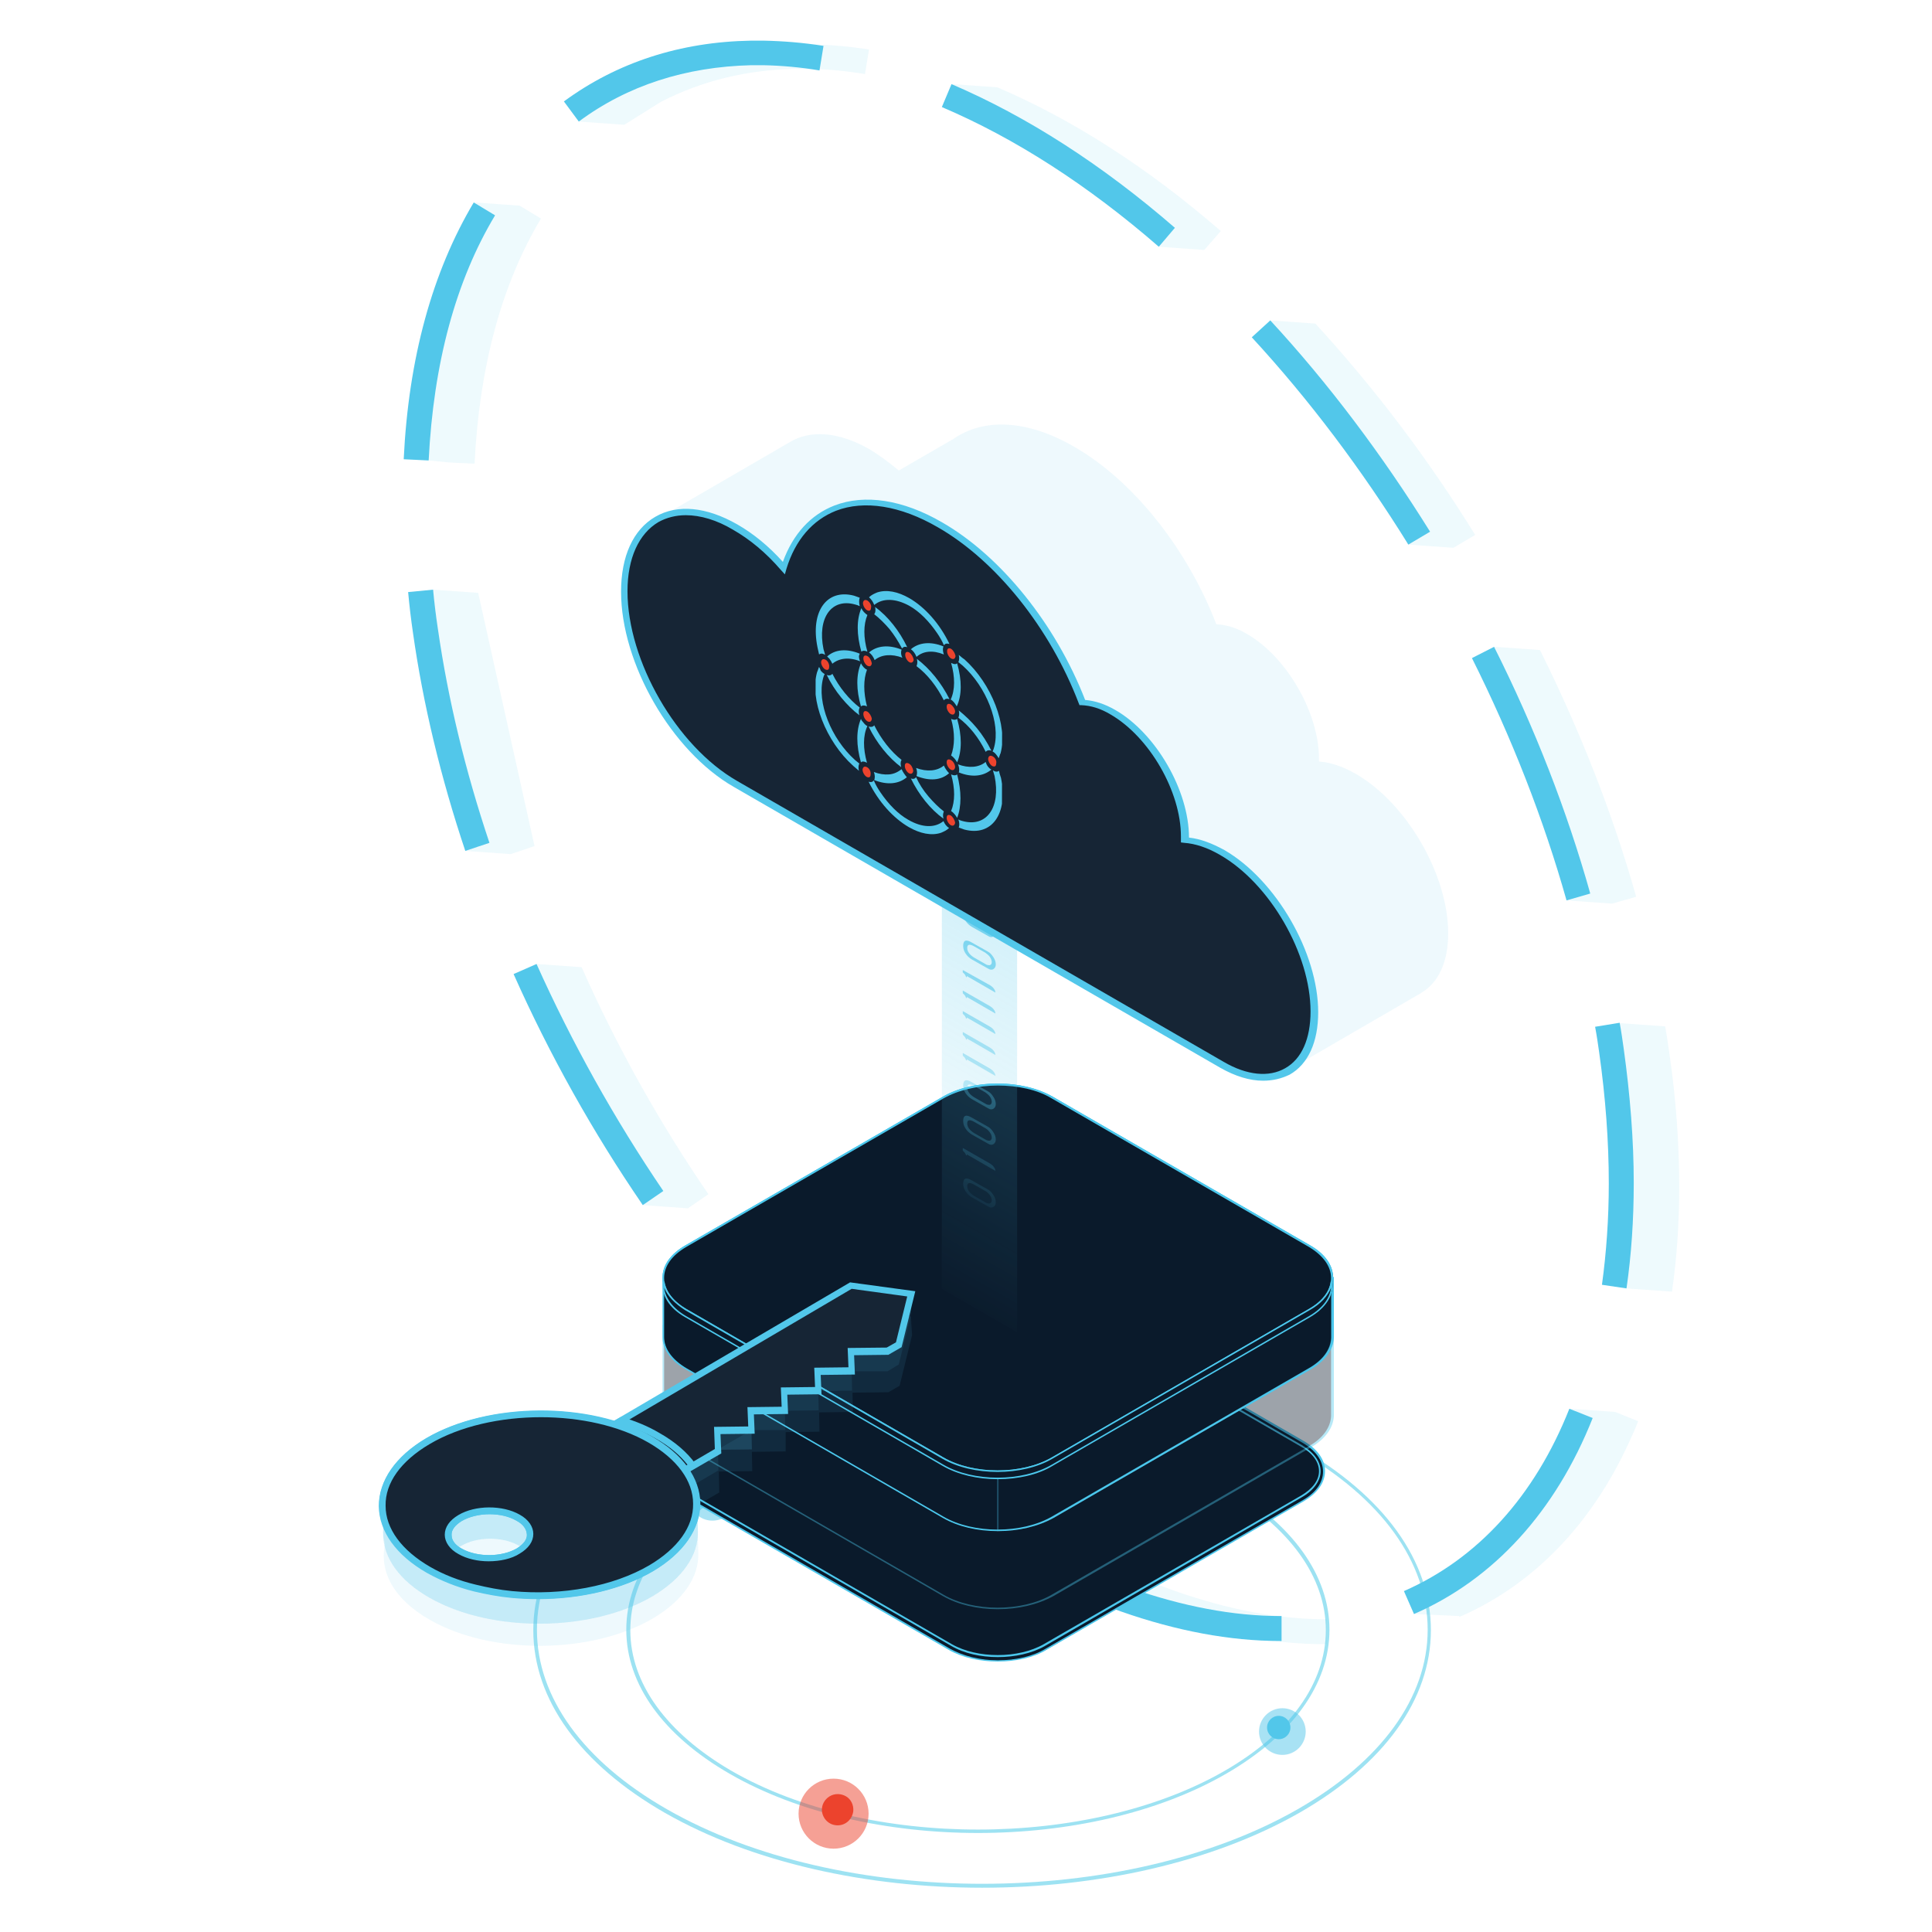 <?xml version="1.0" encoding="utf-8"?>
<!-- Generator: Adobe Illustrator 24.3.0, SVG Export Plug-In . SVG Version: 6.00 Build 0)  -->
<svg version="1.1" id="Layer_1" xmlns="http://www.w3.org/2000/svg" xmlns:xlink="http://www.w3.org/1999/xlink" x="0px" y="0px"
	 viewBox="0 0 480 480" style="enable-background:new 0 0 480 480;" xml:space="preserve">
<style type="text/css">
	.st0{opacity:0.6;fill:#5CCFEA;enable-background:new    ;}
	.st1{opacity:0.5;fill:#52C7EA;enable-background:new    ;}
	.st2{fill:#52C7EA;}
	.st3{opacity:0.5;fill:#EC432D;enable-background:new    ;}
	.st4{fill:#EC432D;}
	.st5{fill:#05131C;}
	.st6{opacity:0.1;}
	.st7{fill:#0A1A2B;}
	.st8{fill:#4BC7EC;}
	.st9{opacity:0.4;}
	.st10{opacity:0.3;}
	.st11{opacity:0.51;}
	.st12{opacity:0.3;fill:url(#SVGID_1_);}
	.st13{fill:url(#SVGID_2_);}
	.st14{fill:url(#SVGID_3_);}
	.st15{fill:url(#SVGID_4_);}
	.st16{fill:url(#SVGID_5_);}
	.st17{fill:url(#SVGID_6_);}
	.st18{fill:url(#SVGID_7_);}
	.st19{fill:url(#SVGID_8_);}
	.st20{fill:url(#SVGID_9_);}
	.st21{fill:url(#SVGID_10_);}
	.st22{fill:url(#SVGID_11_);}
	.st23{fill:url(#SVGID_12_);}
	.st24{fill:url(#SVGID_13_);}
	.st25{fill:url(#SVGID_14_);}
	.st26{fill:url(#SVGID_15_);}
	.st27{fill:url(#SVGID_16_);}
	.st28{fill:url(#SVGID_17_);}
	.st29{fill:url(#SVGID_18_);}
	.st30{fill:url(#SVGID_19_);}
	.st31{fill:url(#SVGID_20_);}
	.st32{fill:url(#SVGID_21_);}
	.st33{fill:url(#SVGID_22_);}
	.st34{fill:url(#SVGID_23_);}
	.st35{opacity:0.1;fill:#52C7EA;}
	.st36{fill:#162535;}
	.st37{enable-background:new    ;}
	.st38{clip-path:url(#SVGID_25_);}
</style>
<g>
	<path id="Shape_2_" class="st0" d="M244,469c-28.5,0-57.1-6.2-78.8-18.6c-21.1-12.1-32.7-28.2-32.7-45.4s11.6-33.3,32.7-45.4
		c43.4-24.9,114.2-24.9,157.6,0c21.1,12.1,32.7,28.2,32.7,45.4s-11.6,33.3-32.7,45.4C301,462.8,272.5,469,244,469z M244,341.8
		c-28.4,0-56.7,6.2-78.3,18.5c-20.8,11.9-32.3,27.8-32.3,44.6s11.5,32.7,32.3,44.6c43.1,24.7,113.5,24.7,156.7,0
		c20.8-11.9,32.3-27.8,32.3-44.6c0-16.8-11.5-32.7-32.3-44.6C300.7,348,272.3,341.8,244,341.8z"/>
	<path id="Shape_4_" class="st0" d="M243,455.4c-22.3,0-44.7-4.9-61.7-14.7c-16.5-9.5-25.7-22.2-25.7-35.8
		c0-13.5,9.1-26.2,25.7-35.8c34-19.6,89.3-19.6,123.3,0c16.5,9.5,25.7,22.3,25.7,35.8c0,13.5-9.1,26.2-25.7,35.8
		C287.6,450.5,265.3,455.4,243,455.4z M243,355.4c-22.2,0-44.3,4.9-61.2,14.6c-16.3,9.4-25.2,21.8-25.2,35c0,13.2,9,25.6,25.2,35
		c33.7,19.4,88.6,19.4,122.4,0l0.2,0.4l-0.2-0.4c16.3-9.4,25.2-21.8,25.2-35s-9-25.6-25.2-35C287.3,360.3,265.1,355.4,243,355.4
		L243,355.4z"/>
	<path id="Path_435_" class="st1" d="M312.8,430.2c0,3.2,2.6,5.8,5.8,5.8c3.2,0,5.8-2.6,5.8-5.8s-2.6-5.8-5.8-5.8
		C315.4,424.4,312.8,427,312.8,430.2z"/>
	<circle id="Oval_13_" class="st2" cx="317.7" cy="429.2" r="2.9"/>
	<circle id="Oval_12_" class="st3" cx="207.1" cy="450.6" r="8.7"/>
	<path id="Path_436_" class="st4" d="M204.2,449.9c0.2,2,1.8,3.6,3.9,3.6s3.7-1.6,3.9-3.6c0.1-1.5-0.6-2.9-1.8-3.6s-2.8-0.8-4.1,0
		S204.1,448.5,204.2,449.9L204.2,449.9z"/>
	<path id="Path_437_" class="st1" d="M171.2,372c0,3.2,2.6,5.8,5.8,5.8s5.8-2.6,5.8-5.8c0-3.2-2.6-5.8-5.8-5.8
		S171.2,368.8,171.2,372L171.2,372z"/>
	<path id="Path_438_" class="st2" d="M175.1,371c0,1.6,1.3,2.9,2.9,2.9c1.6,0,2.9-1.3,2.9-2.9c0-1.6-1.3-2.9-2.9-2.9
		C176.4,368.1,175.1,369.4,175.1,371z"/>
</g>
<polygon class="st5" points="257.4,384.1 268.8,384.9 268.4,393.2 "/>
<g class="st6">
	<path class="st2" d="M292,395.3c-7.7-2.7-15.5-6.2-23.3-10.4l-3,5.5c8,4.4,16.2,8,24.2,10.8c13.7,4.9,27,7.3,39.4,7.3h0.3v-6.2
		h-0.3C317.7,402.3,305.1,399.9,292,395.3z"/>
	<path class="st2" d="M117.9,115.2c1.2-24.1,6.7-44.5,16.5-60.9l-5.3-3.2l-11.3-0.8l-15.1,61.4l3.9,2.7l5.1,0.5L117.9,115.2z"/>
	<path class="st2" d="M201.1,329l-5.5-6.5l-11.3-0.8v4.3l16.3,20.1l26.2,25.4l11.3,0.8l3.8-4.9C227.7,356.6,214,343.7,201.1,329z"/>
	<path class="st2" d="M414.7,261.4c-0.3-2.1-0.6-4.3-1-6.4l-11.3-0.8l1.7,65.9l11.3,0.8c1.2-8.3,1.8-17.1,1.8-26.1
		C417.2,284.2,416.4,272.9,414.7,261.4z"/>
	<path class="st2" d="M401.3,350.8L401.3,350.8L401.3,350.8L390,350l-1.8,10.2l-10.1,17.4L351.3,401l11.2,0.5l0.1,0.2
		c0.2-0.1,0.3-0.2,0.5-0.2l0,0l0,0c18-8,32.3-22.8,41.6-43.1l0,0l0,0c0.8-1.7,1.6-3.5,2.3-5.3L401.3,350.8z"/>
	<path class="st2" d="M366.5,132.9c-11.8-19.1-25.2-36.7-39.7-52.5l-11.3-0.8l1.8,6.9l24,28.6l8.5,20.2l11.3,0.8L366.5,132.9z"/>
	<path class="st2" d="M388.9,223.7h0.3l11.3,0.8l6-1.7c-5.8-20.6-13.9-41.2-23.9-61.3l-11.3-0.8l23.9,61.3L388.9,223.7z"/>
	<path class="st2" d="M133.2,239.5l1.3,7.5l25.1,52.4l11.3,0.8l5.1-3.5c-12.2-17.8-22.8-36.8-31.5-56.4L133.2,239.5z"/>
	<polygon class="st2" points="107.5,146.5 115.6,211.4 126.9,212.2 132.8,210.2 118.8,147.3 	"/>
	<path class="st2" d="M164.2,25.3c10.1-5.2,21.4-8,33.7-8.2l3.1,0c4.5,0.1,9.2,0.5,13.9,1.3l1-6.1c-5-0.8-10-1.2-14.8-1.3l-3.2,0
		c-12,0.2-23,2.6-33,7.2l-9.1,2l-12,10l11.3,0.8L164.2,25.3z"/>
	<path class="st2" d="M287.9,61.3l11.3,0.8l4.1-4.7c-18.1-15.7-36.8-27.7-55.5-35.7l-11.3-0.8l7.6,7.3L268.7,44L287.9,61.3z"/>
</g>
<path class="st2" d="M318.3,407.7H318c-12.4,0-25.7-2.5-39.4-7.3c-8-2.8-16.1-6.5-24.2-10.8l3-5.5c7.8,4.2,15.6,7.7,23.3,10.4
	c13.1,4.6,25.7,7,37.4,7h0.3V407.7z M351.3,401l-2.5-5.7c18.3-8,32.5-23.6,41.1-45.3l5.8,2.3C386.5,375.5,371.1,392.4,351.3,401z
	 M226.7,371.5c-16.5-12.6-32.5-28-47.3-45.8l4.8-4c14.5,17.5,30.1,32.6,46.2,44.9L226.7,371.5z M404.1,320.1l-6.1-0.9
	c1.1-8,1.7-16.5,1.7-25.2c0-10.4-0.8-21.3-2.4-32.6c-0.3-2.1-0.6-4.2-1-6.3l6.1-1c0.4,2.1,0.7,4.3,1,6.4c1.6,11.5,2.5,22.8,2.5,33.4
	C405.9,303.1,405.3,311.8,404.1,320.1z M159.7,299.4c-12.4-18.1-23.2-37.4-32.1-57.4l5.7-2.5c8.8,19.6,19.4,38.6,31.5,56.4
	L159.7,299.4z M389.2,223.7c-5.7-20.2-13.6-40.4-23.5-60.2l5.5-2.8c10.1,20.1,18.1,40.7,23.9,61.3L389.2,223.7z M115.6,211.4
	c-6.1-18.2-10.5-36.5-13-54.2c-0.5-3.4-0.9-6.8-1.2-10.1l6.2-0.6c0.3,3.2,0.7,6.5,1.2,9.8c2.5,17.4,6.8,35.2,12.8,53.1L115.6,211.4z
	 M349.9,135.3c-11.6-18.7-24.7-36.1-38.9-51.5l4.6-4.2c14.5,15.7,27.8,33.4,39.7,52.5L349.9,135.3z M106.5,114.4l-6.2-0.3
	c1.2-25.1,7.1-46.5,17.4-63.8l5.3,3.2C113.2,69.8,107.7,90.3,106.5,114.4z M287.9,61.3c-17.6-15.3-35.8-27-53.9-34.7l2.4-5.7
	c18.7,8,37.4,20,55.5,35.7L287.9,61.3z M143.8,30.2l-3.7-5c13.2-9.7,28.9-14.8,46.5-15.1l3.2,0c4.8,0.1,9.8,0.5,14.8,1.3l-1,6.1
	c-4.7-0.8-9.4-1.2-13.9-1.3l-3.1,0C170.4,16.6,155.9,21.2,143.8,30.2z"/>
<g>
	<g>
		<g>
			<g>
				<path class="st7" d="M247.9,412.6c-4.4,0-8.7-1-12.1-2.9l-63.9-36.9c-3.3-1.9-5.1-4.5-5.1-7.3c0-2.8,1.8-5.4,5.1-7.3l63.9-36.9
					c6.6-3.8,17.5-3.8,24.1,0l63.9,36.9c3.3,1.9,5.1,4.5,5.1,7.3c0,2.8-1.8,5.4-5.1,7.3L260,409.8
					C256.7,411.7,252.3,412.6,247.9,412.6z"/>
				<path class="st8" d="M247.9,412.8c-4.6,0-8.9-1-12.2-2.9L171.8,373c-3.4-2-5.3-4.6-5.3-7.5c0-2.9,1.9-5.5,5.3-7.5l63.9-36.9
					c6.7-3.9,17.6-3.9,24.3,0l63.9,36.9c3.4,2,5.3,4.6,5.3,7.5c0,2.9-1.9,5.5-5.3,7.5l-63.9,36.9
					C256.9,411.8,252.5,412.8,247.9,412.8z M247.9,318.7c-4.3,0-8.7,1-11.9,2.9l-63.9,36.9c-3.3,1.9-5,4.4-5,7.1
					c0,2.7,1.8,5.2,5,7.1l63.9,36.9c3.2,1.8,7.4,2.9,11.9,2.9c4.5,0,8.8-1,11.9-2.9l63.9-36.9c3.3-1.9,5-4.4,5-7.1s-1.8-5.2-5-7.1
					l-63.9-36.9C256.6,319.6,252.3,318.7,247.9,318.7z"/>
			</g>
			<g>
				<path class="st7" d="M328,365.6c0,2.4-1.6,4.6-4.6,6.3l-63.9,36.9c-6.3,3.7-16.6,3.7-23,0l-63.9-36.9c-3-1.7-4.6-4-4.6-6.3
					c0-2.4,1.6-4.6,4.6-6.3l63.9-36.9c6.3-3.7,16.7-3.7,23,0l63.9,36.9C326.3,361,328,363.2,328,365.6z"/>
				<path class="st8" d="M247.9,411.7c-4.2,0-8.4-0.9-11.6-2.8L172.4,372c-3-1.7-4.7-4-4.7-6.5c0-2.4,1.7-4.7,4.7-6.5l63.9-36.9
					c6.4-3.7,16.8-3.7,23.2,0l63.9,36.9c3,1.8,4.7,4.1,4.7,6.5c0,2.4-1.7,4.8-4.7,6.5L259.5,409
					C256.3,410.8,252.1,411.7,247.9,411.7z M247.9,319.8c-4.1,0-8.2,0.9-11.4,2.7l-63.9,36.9c-2.9,1.7-4.5,3.9-4.5,6.1
					c0,2.3,1.6,4.5,4.5,6.1l63.9,36.9c6.3,3.6,16.5,3.6,22.8,0l63.9-36.9c2.9-1.7,4.5-3.8,4.5-6.1c0-2.3-1.6-4.5-4.5-6.1l-63.9-36.9
					C256.2,320.7,252.1,319.8,247.9,319.8z"/>
			</g>
			<g>
				<g class="st9">
					<path class="st7" d="M331.1,351.4v-21.9l-4-2.2c-1.1,6.8-9.2,11.3-15.9,12.3l-45.8,26.8l-20,7.2l-63.8-32.9l1.5-0.9
						c-5.5-2.5-8.4-8.4-11.3-13.7l-4.3,2.6l-2.6,0.7v22.3l0,0c0,2.8,1.9,5.7,5.6,7.8l63.9,36.9c7.5,4.3,19.7,4.3,27.2,0l63.9-36.9
						c3.7-2.1,5.6-4.9,5.6-7.7C331.1,351.6,331.1,351.5,331.1,351.4L331.1,351.4z"/>
					<path class="st8" d="M247.9,399.8c-5,0-9.9-1.1-13.7-3.3l-63.9-36.9c-3.7-2.1-5.7-5-5.7-8l0-22.4l2.7-0.8l4.5-2.7l0.7,1.2
						c2.8,5,5.6,10.2,10.7,12.6l0.4,0.2l-1.5,0.9l63.4,32.7l19.9-7.2l45.9-26.8c6.8-0.9,14.6-5.5,15.7-12.1l0-0.3l4.4,2.4l0,22.3
						c0,0,0,0.1,0,0.1c-0.1,3-2.1,5.8-5.7,7.9l-63.9,36.9C257.8,398.7,252.9,399.8,247.9,399.8z M165,329.5v22.1
						c0,2.9,2,5.6,5.5,7.7l63.9,36.9c7.4,4.3,19.5,4.3,26.9,0l63.9-36.9c3.5-2,5.4-4.7,5.5-7.5c0-0.1,0-0.2,0-0.3l0-0.4l0,0v-21.5
						l-3.6-2c-1.3,6.6-9.1,11.2-16,12.2l-45.8,26.8l-20.1,7.3l-0.1,0l-64.2-33.1l1.5-0.8c-4.9-2.5-7.8-7.6-10.5-12.6l-0.5-0.8
						l-4.2,2.5L165,329.5z"/>
				</g>
				<g>
					<g>
						<g>
							<path class="st7" d="M331.1,331.9v-14.5l-4-2.2c-1.1,6.8-9.2,11.3-15.9,12.3l-45.8,26.8l-20,7.2l-63.8-32.9l1.5-0.9
								c-5.5-2.5-8.4-8.4-11.3-13.7l-4.3,2.6l-2.6,0.7v14.9h0c0,2.8,1.9,5.7,5.6,7.8l63.9,36.9c7.5,4.3,19.7,4.3,27.2,0l63.9-36.9
								c3.7-2.1,5.6-4.9,5.6-7.7C331.1,332.2,331.1,332.1,331.1,331.9L331.1,331.9z"/>
							<path class="st8" d="M247.9,380.4c-5,0-9.9-1.1-13.7-3.3l-63.9-36.9c-3.7-2.1-5.7-5-5.7-8l0-15l2.7-0.8l4.5-2.7l0.7,1.2
								c2.8,5,5.6,10.2,10.7,12.6l0.4,0.2l-1.5,0.9l63.4,32.7l19.9-7.2l45.9-26.8c6.8-0.9,14.6-5.5,15.7-12.1l0-0.3l4.4,2.4l0,14.9
								c0,0,0,0.1,0,0.1c-0.1,3-2.1,5.8-5.7,7.9l-63.9,36.9C257.8,379.3,252.9,380.4,247.9,380.4z M165,317.5v14.7
								c0,2.9,2,5.6,5.5,7.7l63.9,36.9c7.4,4.3,19.5,4.3,26.9,0l63.9-36.9c3.5-2,5.4-4.7,5.5-7.5c0-0.1,0-0.2,0-0.3l0-0.4l0,0v-14.1
								l-3.6-2c-1.3,6.6-9.1,11.2-16,12.2l-45.8,26.8l-20.1,7.3l-0.1,0l-64.2-33.1l1.5-0.8c-4.9-2.5-7.8-7.6-10.5-12.6l-0.5-0.8
								l-4.2,2.5L165,317.5z"/>
						</g>
						<g class="st10">
							<path class="st7" d="M311.2,327.5l-45.8,26.8l-17.4,6.3v19.6c4.9,0,9.8-1.1,13.6-3.2l63.9-36.9c3.7-2.1,5.6-4.9,5.6-7.7
								c0-0.1,0-0.2,0-0.4l0,0v-14.5l-3.7-2H327C325.8,322.1,317.8,326.6,311.2,327.5z"/>
							<path class="st8" d="M247.9,380.4h-0.2v-19.9l0.1,0l17.4-6.3l45.9-26.8c6.7-0.9,14.5-5.4,15.7-11.9l0-0.2h0.6l3.8,2.1l0,14.9
								c0,0,0,0.1,0,0.1c-0.1,3-2.1,5.8-5.7,7.9l-63.9,36.9C258,379.2,253.1,380.4,247.9,380.4z M248.1,360.7V380
								c5,0,9.7-1.2,13.3-3.2l63.9-36.9c3.5-2,5.4-4.7,5.5-7.5c0-0.1,0-0.2,0-0.3l0-0.4l0,0v-14.1l-3.5-2h-0.2
								c-1.3,6.6-9.2,11.1-16,12.1l-45.8,26.8L248.1,360.7z"/>
						</g>
						<g>
							<g>
								<path class="st7" d="M234.4,362.2l-63.9-36.9c-7.5-4.3-7.5-11.4,0-15.7l63.9-36.9c7.5-4.3,19.7-4.3,27.2,0l63.9,36.9
									c7.5,4.3,7.5,11.4,0,15.7l-63.9,36.9C254,366.5,241.8,366.5,234.4,362.2z"/>
								<path class="st8" d="M247.9,365.6c-5,0-9.9-1.1-13.7-3.3l-63.9-36.9c-3.7-2.1-5.7-5-5.7-8s2-5.9,5.7-8l63.9-36.9
									c7.5-4.4,19.8-4.4,27.4,0l63.9,36.9c3.7,2.1,5.7,5,5.7,8c0,3-2,5.9-5.7,8l-63.9,36.9C257.8,364.6,252.9,365.6,247.9,365.6z
									 M247.9,269.7c-4.9,0-9.8,1.1-13.5,3.2l-63.9,36.9c-3.6,2.1-5.5,4.8-5.5,7.7s2,5.6,5.5,7.7l63.9,36.9
									c7.4,4.3,19.5,4.3,26.9,0l63.9-36.9c3.6-2.1,5.5-4.8,5.5-7.7c0-2.9-2-5.6-5.5-7.7l-63.9-36.9
									C257.7,270.7,252.8,269.7,247.9,269.7z"/>
							</g>
						</g>
						<g>
							<g>
								<path class="st7" d="M234.4,362.2l-63.9-36.9c-7.5-4.3-7.5-11.4,0-15.7l63.9-36.9c7.5-4.3,19.7-4.3,27.2,0l63.9,36.9
									c7.5,4.3,7.5,11.4,0,15.7l-63.9,36.9C254,366.5,241.8,366.5,234.4,362.2z"/>
								<path class="st8" d="M247.9,365.6c-5,0-9.9-1.1-13.7-3.3l-63.9-36.9c-3.7-2.1-5.7-5-5.7-8s2-5.9,5.7-8l63.9-36.9
									c7.5-4.4,19.8-4.4,27.4,0l63.9,36.9c3.7,2.1,5.7,5,5.7,8c0,3-2,5.9-5.7,8l-63.9,36.9C257.8,364.6,252.9,365.6,247.9,365.6z
									 M247.9,269.7c-4.9,0-9.8,1.1-13.5,3.2l-63.9,36.9c-3.6,2.1-5.5,4.8-5.5,7.7s2,5.6,5.5,7.7l63.9,36.9
									c7.4,4.3,19.5,4.3,26.9,0l63.9-36.9c3.6-2.1,5.5-4.8,5.5-7.7c0-2.9-2-5.6-5.5-7.7l-63.9-36.9
									C257.7,270.7,252.8,269.7,247.9,269.7z"/>
							</g>
						</g>
						<g class="st11">
							<g>
								<path class="st7" d="M234.4,362.2l-63.9-36.9c-7.5-4.3-7.5-11.4,0-15.7l63.9-36.9c7.5-4.3,19.7-4.3,27.2,0l63.9,36.9
									c7.5,4.3,7.5,11.4,0,15.7l-63.9,36.9C254,366.5,241.8,366.5,234.4,362.2z"/>
								<path class="st8" d="M247.9,365.6c-5,0-9.9-1.1-13.7-3.3l-63.9-36.9c-3.7-2.1-5.7-5-5.7-8s2-5.9,5.7-8l63.9-36.9
									c7.5-4.4,19.8-4.4,27.4,0l63.9,36.9c3.7,2.1,5.7,5,5.7,8c0,3-2,5.9-5.7,8l-63.9,36.9C257.8,364.6,252.9,365.6,247.9,365.6z
									 M247.9,269.7c-4.9,0-9.8,1.1-13.5,3.2l-63.9,36.9c-3.6,2.1-5.5,4.8-5.5,7.7s2,5.6,5.5,7.7l63.9,36.9
									c7.4,4.3,19.5,4.3,26.9,0l63.9-36.9c3.6-2.1,5.5-4.8,5.5-7.7c0-2.9-2-5.6-5.5-7.7l-63.9-36.9
									C257.7,270.7,252.8,269.7,247.9,269.7z"/>
							</g>
						</g>
						<g>
							<g>
								<path class="st7" d="M325.5,325.3l-63.9,36.9c-7.5,4.3-19.7,4.3-27.2,0l-63.9-36.9c-3.3-1.9-5.2-4.4-5.5-6.9
									c-0.4,3.1,1.4,6.4,5.5,8.7l63.9,36.9c7.5,4.3,19.7,4.3,27.2,0l63.9-36.9c4.1-2.4,6-5.6,5.5-8.7
									C330.6,320.9,328.8,323.4,325.5,325.3z"/>
								<path class="st8" d="M247.9,367.5c-5,0-9.9-1.1-13.7-3.3l-63.9-36.9c-4.1-2.3-6.1-5.6-5.6-8.9h0.4c0.4,2.6,2.3,5,5.4,6.8
									l63.9,36.9c7.4,4.3,19.5,4.3,26.9,0l63.9-36.9c3.2-1.8,5.1-4.2,5.4-6.8h0.4c0.5,3.3-1.6,6.6-5.6,8.9l-63.9,36.9
									C257.9,366.4,252.9,367.5,247.9,367.5z M165,319.9c0.3,2.6,2.2,5.2,5.5,7.1l63.9,36.9c7.4,4.3,19.5,4.3,26.9,0l63.9-36.9
									c3.3-1.9,5.2-4.4,5.5-7.1c-0.8,2.1-2.6,4.1-5.3,5.6l-63.9,36.9c-7.5,4.4-19.8,4.4-27.4,0l-63.9-36.9
									C167.7,323.9,165.8,322,165,319.9z"/>
							</g>
						</g>
					</g>
				</g>
			</g>
		</g>
	</g>
</g>
<linearGradient id="SVGID_1_" gradientUnits="userSpaceOnUse" x1="-1211.02" y1="1178.783" x2="-1212.393" y2="999.869" gradientTransform="matrix(1 0.577 0 1 1455.053 -149.522)">
	<stop  offset="0" style="stop-color:#52C7EA;stop-opacity:0"/>
	<stop  offset="0.701" style="stop-color:#52C7EA"/>
</linearGradient>
<polygon class="st12" points="252.7,331 234,320.2 234,143.5 252.7,154.3 "/>
<g>
	
		<linearGradient id="SVGID_2_" gradientUnits="userSpaceOnUse" x1="-1211.766" y1="1154.7" x2="-1215.1" y2="1005.067" gradientTransform="matrix(1 0.577 0 1 1455.053 -149.522)">
		<stop  offset="0" style="stop-color:#52C7EA;stop-opacity:0"/>
		<stop  offset="0.701" style="stop-color:#52C7EA"/>
	</linearGradient>
	<path class="st13" d="M246,307.9c0.3,0.2,0.6,0.4,0.9,0.8c0.3,0.4,0.4,0.7,0.4,1l-7.1-4.1v0.3l-0.2-0.1c0-0.1-0.1-0.3-0.3-0.6
		c-0.2-0.2-0.3-0.4-0.5-0.5v-0.7L246,307.9z"/>
	
		<linearGradient id="SVGID_3_" gradientUnits="userSpaceOnUse" x1="-1211.526" y1="1154.694" x2="-1214.86" y2="1005.061" gradientTransform="matrix(1 0.577 0 1 1455.053 -149.522)">
		<stop  offset="0" style="stop-color:#52C7EA;stop-opacity:0"/>
		<stop  offset="0.701" style="stop-color:#52C7EA"/>
	</linearGradient>
	<path class="st14" d="M245.4,295.5c0.6,0.3,1,0.8,1.4,1.4c0.4,0.6,0.6,1.2,0.6,1.8c0,0.5-0.2,0.9-0.5,1.1c-0.4,0.3-0.9,0.3-1.5-0.1
		l-3.9-2.2c-0.7-0.4-1.2-0.9-1.6-1.5c-0.4-0.6-0.6-1.2-0.6-1.9c0-1.4,0.7-1.7,2.2-0.8L245.4,295.5z M244.8,295.9l-2.8-1.6
		c-1.1-0.6-1.7-0.5-1.7,0.4c0,0.9,0.6,1.7,1.7,2.4l2.8,1.6c0.4,0.3,0.8,0.3,1.1,0.3c0.3-0.1,0.5-0.3,0.5-0.8c0-0.4-0.2-0.9-0.5-1.3
		C245.6,296.5,245.2,296.1,244.8,295.9z"/>
	
		<linearGradient id="SVGID_4_" gradientUnits="userSpaceOnUse" x1="-1211.347" y1="1154.69" x2="-1214.682" y2="1005.057" gradientTransform="matrix(1 0.577 0 1 1455.053 -149.522)">
		<stop  offset="0" style="stop-color:#52C7EA;stop-opacity:0"/>
		<stop  offset="0.701" style="stop-color:#52C7EA"/>
	</linearGradient>
	<path class="st15" d="M246,289.1c0.3,0.2,0.6,0.4,0.9,0.8c0.3,0.4,0.4,0.7,0.4,1l-7.1-4.1v0.3l-0.2-0.1c0-0.1-0.1-0.3-0.3-0.6
		c-0.2-0.2-0.3-0.4-0.5-0.5v-0.7L246,289.1z"/>
	
		<linearGradient id="SVGID_5_" gradientUnits="userSpaceOnUse" x1="-1211.178" y1="1154.687" x2="-1214.512" y2="1005.053" gradientTransform="matrix(1 0.577 0 1 1455.053 -149.522)">
		<stop  offset="0" style="stop-color:#52C7EA;stop-opacity:0"/>
		<stop  offset="0.701" style="stop-color:#52C7EA"/>
	</linearGradient>
	<path class="st16" d="M245.4,279.9c0.6,0.3,1,0.8,1.4,1.4c0.4,0.6,0.6,1.2,0.6,1.8c0,0.5-0.2,0.9-0.5,1.1c-0.4,0.3-0.9,0.3-1.5-0.1
		l-3.9-2.2c-0.7-0.4-1.2-0.9-1.6-1.5c-0.4-0.6-0.6-1.2-0.6-1.9c0-1.4,0.7-1.7,2.2-0.8L245.4,279.9z M244.8,280.3l-2.8-1.6
		c-1.1-0.6-1.7-0.5-1.7,0.4c0,0.9,0.6,1.7,1.7,2.4l2.8,1.6c0.4,0.3,0.8,0.3,1.1,0.3c0.3-0.1,0.5-0.3,0.5-0.8c0-0.4-0.2-0.9-0.5-1.3
		C245.6,280.9,245.2,280.5,244.8,280.3z"/>
	
		<linearGradient id="SVGID_6_" gradientUnits="userSpaceOnUse" x1="-1210.98" y1="1154.682" x2="-1214.315" y2="1005.049" gradientTransform="matrix(1 0.577 0 1 1455.053 -149.522)">
		<stop  offset="0" style="stop-color:#52C7EA;stop-opacity:0"/>
		<stop  offset="0.701" style="stop-color:#52C7EA"/>
	</linearGradient>
	<path class="st17" d="M245.4,271.1c0.6,0.3,1,0.8,1.4,1.4c0.4,0.6,0.6,1.2,0.6,1.8c0,0.5-0.2,0.9-0.5,1.1c-0.4,0.3-0.9,0.3-1.5-0.1
		l-3.9-2.2c-0.7-0.4-1.2-0.9-1.6-1.5c-0.4-0.6-0.6-1.2-0.6-1.9c0-1.4,0.7-1.7,2.2-0.8L245.4,271.1z M244.8,271.4l-2.8-1.6
		c-1.1-0.6-1.7-0.5-1.7,0.4c0,0.9,0.6,1.7,1.7,2.4l2.8,1.6c0.4,0.3,0.8,0.3,1.1,0.3c0.3-0.1,0.5-0.3,0.5-0.8c0-0.4-0.2-0.9-0.5-1.3
		C245.6,272,245.2,271.7,244.8,271.4z"/>
	
		<linearGradient id="SVGID_7_" gradientUnits="userSpaceOnUse" x1="-1210.82" y1="1154.678" x2="-1214.154" y2="1005.045" gradientTransform="matrix(1 0.577 0 1 1455.053 -149.522)">
		<stop  offset="0" style="stop-color:#52C7EA;stop-opacity:0"/>
		<stop  offset="0.701" style="stop-color:#52C7EA"/>
	</linearGradient>
	<path class="st18" d="M246,265.5c0.3,0.2,0.6,0.4,0.9,0.8c0.3,0.4,0.4,0.7,0.4,1l-7.1-4.1v0.3l-0.2-0.1c0-0.1-0.1-0.3-0.3-0.6
		c-0.2-0.2-0.3-0.4-0.5-0.5v-0.7L246,265.5z"/>
	
		<linearGradient id="SVGID_8_" gradientUnits="userSpaceOnUse" x1="-1210.705" y1="1154.676" x2="-1214.039" y2="1005.043" gradientTransform="matrix(1 0.577 0 1 1455.053 -149.522)">
		<stop  offset="0" style="stop-color:#52C7EA;stop-opacity:0"/>
		<stop  offset="0.701" style="stop-color:#52C7EA"/>
	</linearGradient>
	<path class="st19" d="M246,260.3c0.3,0.2,0.6,0.4,0.9,0.8c0.3,0.4,0.4,0.7,0.4,1l-7.1-4.1v0.3l-0.2-0.1c0-0.1-0.1-0.3-0.3-0.6
		c-0.2-0.2-0.3-0.4-0.5-0.5v-0.7L246,260.3z"/>
	
		<linearGradient id="SVGID_9_" gradientUnits="userSpaceOnUse" x1="-1210.59" y1="1154.673" x2="-1213.924" y2="1005.04" gradientTransform="matrix(1 0.577 0 1 1455.053 -149.522)">
		<stop  offset="0" style="stop-color:#52C7EA;stop-opacity:0"/>
		<stop  offset="0.701" style="stop-color:#52C7EA"/>
	</linearGradient>
	<path class="st20" d="M246,255.1c0.3,0.2,0.6,0.4,0.9,0.8c0.3,0.4,0.4,0.7,0.4,1l-7.1-4.1v0.3l-0.2-0.1c0-0.1-0.1-0.3-0.3-0.6
		c-0.2-0.2-0.3-0.4-0.5-0.5v-0.7L246,255.1z"/>
	
		<linearGradient id="SVGID_10_" gradientUnits="userSpaceOnUse" x1="-1210.475" y1="1154.671" x2="-1213.809" y2="1005.038" gradientTransform="matrix(1 0.577 0 1 1455.053 -149.522)">
		<stop  offset="0" style="stop-color:#52C7EA;stop-opacity:0"/>
		<stop  offset="0.701" style="stop-color:#52C7EA"/>
	</linearGradient>
	<path class="st21" d="M246,250c0.3,0.2,0.6,0.4,0.9,0.8c0.3,0.4,0.4,0.7,0.4,1l-7.1-4.1v0.3l-0.2-0.1c0-0.1-0.1-0.3-0.3-0.6
		c-0.2-0.2-0.3-0.4-0.5-0.5v-0.7L246,250z"/>
	
		<linearGradient id="SVGID_11_" gradientUnits="userSpaceOnUse" x1="-1210.36" y1="1154.668" x2="-1213.694" y2="1005.035" gradientTransform="matrix(1 0.577 0 1 1455.053 -149.522)">
		<stop  offset="0" style="stop-color:#52C7EA;stop-opacity:0"/>
		<stop  offset="0.701" style="stop-color:#52C7EA"/>
	</linearGradient>
	<path class="st22" d="M246,244.8c0.3,0.2,0.6,0.4,0.9,0.8c0.3,0.4,0.4,0.7,0.4,1l-7.1-4.1v0.3l-0.2-0.1c0-0.1-0.1-0.3-0.3-0.6
		c-0.2-0.2-0.3-0.4-0.5-0.5V241L246,244.8z"/>
	
		<linearGradient id="SVGID_12_" gradientUnits="userSpaceOnUse" x1="-1210.208" y1="1154.665" x2="-1213.543" y2="1005.032" gradientTransform="matrix(1 0.577 0 1 1455.053 -149.522)">
		<stop  offset="0" style="stop-color:#52C7EA;stop-opacity:0"/>
		<stop  offset="0.701" style="stop-color:#52C7EA"/>
	</linearGradient>
	<path class="st23" d="M245.4,236.4c0.6,0.3,1,0.8,1.4,1.4s0.6,1.2,0.6,1.8c0,0.5-0.2,0.9-0.5,1.1c-0.4,0.3-0.9,0.3-1.5-0.1
		l-3.9-2.2c-0.7-0.4-1.2-0.9-1.6-1.5c-0.4-0.6-0.6-1.2-0.6-1.9c0-1.4,0.7-1.7,2.2-0.8L245.4,236.4z M244.8,236.7l-2.8-1.6
		c-1.1-0.6-1.7-0.5-1.7,0.4c0,0.9,0.6,1.7,1.7,2.4l2.8,1.6c0.4,0.3,0.8,0.3,1.1,0.3c0.3-0.1,0.5-0.3,0.5-0.8c0-0.4-0.2-0.9-0.5-1.3
		C245.6,237.3,245.2,237,244.8,236.7z"/>
	
		<linearGradient id="SVGID_13_" gradientUnits="userSpaceOnUse" x1="-1210.028" y1="1154.661" x2="-1213.363" y2="1005.028" gradientTransform="matrix(1 0.577 0 1 1455.053 -149.522)">
		<stop  offset="0" style="stop-color:#52C7EA;stop-opacity:0"/>
		<stop  offset="0.701" style="stop-color:#52C7EA"/>
	</linearGradient>
	<path class="st24" d="M245.4,228.3c0.6,0.3,1,0.8,1.4,1.4s0.6,1.2,0.6,1.8c0,0.5-0.2,0.9-0.5,1.1c-0.4,0.3-0.9,0.3-1.5-0.1
		l-3.9-2.2c-0.7-0.4-1.2-0.9-1.6-1.5s-0.6-1.2-0.6-1.9c0-1.4,0.7-1.7,2.2-0.8L245.4,228.3z M244.8,228.7L242,227
		c-1.1-0.6-1.7-0.5-1.7,0.4c0,0.9,0.6,1.7,1.7,2.4l2.8,1.6c0.4,0.3,0.8,0.3,1.1,0.3c0.3-0.1,0.5-0.3,0.5-0.8c0-0.4-0.2-0.9-0.5-1.3
		C245.6,229.3,245.2,228.9,244.8,228.7z"/>
	
		<linearGradient id="SVGID_14_" gradientUnits="userSpaceOnUse" x1="-1209.849" y1="1154.657" x2="-1213.183" y2="1005.024" gradientTransform="matrix(1 0.577 0 1 1455.053 -149.522)">
		<stop  offset="0" style="stop-color:#52C7EA;stop-opacity:0"/>
		<stop  offset="0.701" style="stop-color:#52C7EA"/>
	</linearGradient>
	<path class="st25" d="M245.4,220.2c0.6,0.3,1,0.8,1.4,1.4s0.6,1.2,0.6,1.8c0,0.5-0.2,0.9-0.5,1.1c-0.4,0.3-0.9,0.3-1.5-0.1
		l-3.9-2.2c-0.7-0.4-1.2-0.9-1.6-1.5s-0.6-1.2-0.6-1.9c0-1.4,0.7-1.7,2.2-0.8L245.4,220.2z M244.8,220.6L242,219
		c-1.1-0.6-1.7-0.5-1.7,0.4s0.6,1.7,1.7,2.4l2.8,1.6c0.4,0.3,0.8,0.3,1.1,0.3c0.3-0.1,0.5-0.3,0.5-0.8c0-0.4-0.2-0.9-0.5-1.3
		C245.6,221.2,245.2,220.9,244.8,220.6z"/>
	
		<linearGradient id="SVGID_15_" gradientUnits="userSpaceOnUse" x1="-1209.669" y1="1154.653" x2="-1213.003" y2="1005.02" gradientTransform="matrix(1 0.577 0 1 1455.053 -149.522)">
		<stop  offset="0" style="stop-color:#52C7EA;stop-opacity:0"/>
		<stop  offset="0.701" style="stop-color:#52C7EA"/>
	</linearGradient>
	<path class="st26" d="M245.4,212.2c0.6,0.3,1,0.8,1.4,1.4s0.6,1.2,0.6,1.8c0,0.5-0.2,0.9-0.5,1.1c-0.4,0.3-0.9,0.3-1.5-0.1
		l-3.9-2.2c-0.7-0.4-1.2-0.9-1.6-1.5c-0.4-0.6-0.6-1.2-0.6-1.9c0-1.4,0.7-1.7,2.2-0.8L245.4,212.2z M244.8,212.5l-2.8-1.6
		c-1.1-0.6-1.7-0.5-1.7,0.4c0,0.9,0.6,1.7,1.7,2.4l2.8,1.6c0.4,0.3,0.8,0.3,1.1,0.3c0.3-0.1,0.5-0.3,0.5-0.8c0-0.4-0.2-0.9-0.5-1.3
		C245.6,213.1,245.2,212.8,244.8,212.5z"/>
	
		<linearGradient id="SVGID_16_" gradientUnits="userSpaceOnUse" x1="-1209.526" y1="1154.65" x2="-1212.86" y2="1005.017" gradientTransform="matrix(1 0.577 0 1 1455.053 -149.522)">
		<stop  offset="0" style="stop-color:#52C7EA;stop-opacity:0"/>
		<stop  offset="0.701" style="stop-color:#52C7EA"/>
	</linearGradient>
	<path class="st27" d="M246,207.4c0.3,0.2,0.6,0.4,0.9,0.8c0.3,0.4,0.4,0.7,0.4,1l-7.1-4.1v0.3l-0.2-0.1c0-0.1-0.1-0.3-0.3-0.6
		c-0.2-0.2-0.3-0.4-0.5-0.5v-0.7L246,207.4z"/>
	
		<linearGradient id="SVGID_17_" gradientUnits="userSpaceOnUse" x1="-1209.374" y1="1154.646" x2="-1212.709" y2="1005.013" gradientTransform="matrix(1 0.577 0 1 1455.053 -149.522)">
		<stop  offset="0" style="stop-color:#52C7EA;stop-opacity:0"/>
		<stop  offset="0.701" style="stop-color:#52C7EA"/>
	</linearGradient>
	<path class="st28" d="M245.4,198.9c0.6,0.3,1,0.8,1.4,1.4s0.6,1.2,0.6,1.8c0,0.5-0.2,0.9-0.5,1.1c-0.4,0.3-0.9,0.3-1.5-0.1
		l-3.9-2.2c-0.7-0.4-1.2-0.9-1.6-1.5s-0.6-1.2-0.6-1.9c0-1.4,0.7-1.7,2.2-0.8L245.4,198.9z M244.8,199.3l-2.8-1.6
		c-1.1-0.6-1.7-0.5-1.7,0.4c0,0.9,0.6,1.7,1.7,2.4l2.8,1.6c0.4,0.3,0.8,0.3,1.1,0.3c0.3-0.1,0.5-0.3,0.5-0.8c0-0.4-0.2-0.9-0.5-1.3
		C245.6,199.9,245.2,199.6,244.8,199.3z"/>
	
		<linearGradient id="SVGID_18_" gradientUnits="userSpaceOnUse" x1="-1209.231" y1="1154.643" x2="-1212.566" y2="1005.01" gradientTransform="matrix(1 0.577 0 1 1455.053 -149.522)">
		<stop  offset="0" style="stop-color:#52C7EA;stop-opacity:0"/>
		<stop  offset="0.701" style="stop-color:#52C7EA"/>
	</linearGradient>
	<path class="st29" d="M246,194.1c0.3,0.2,0.6,0.4,0.9,0.8c0.3,0.4,0.4,0.7,0.4,1l-7.1-4.1v0.3l-0.2-0.1c0-0.1-0.1-0.3-0.3-0.6
		c-0.2-0.2-0.3-0.4-0.5-0.5v-0.7L246,194.1z"/>
	
		<linearGradient id="SVGID_19_" gradientUnits="userSpaceOnUse" x1="-1209.08" y1="1154.64" x2="-1212.414" y2="1005.007" gradientTransform="matrix(1 0.577 0 1 1455.053 -149.522)">
		<stop  offset="0" style="stop-color:#52C7EA;stop-opacity:0"/>
		<stop  offset="0.701" style="stop-color:#52C7EA"/>
	</linearGradient>
	<path class="st30" d="M245.4,185.7c0.6,0.3,1,0.8,1.4,1.4s0.6,1.2,0.6,1.8c0,0.5-0.2,0.9-0.5,1.1c-0.4,0.3-0.9,0.3-1.5-0.1
		l-3.9-2.2c-0.7-0.4-1.2-0.9-1.6-1.5c-0.4-0.6-0.6-1.2-0.6-1.9c0-1.4,0.7-1.7,2.2-0.8L245.4,185.7z M244.8,186.1l-2.8-1.6
		c-1.1-0.6-1.7-0.5-1.7,0.4c0,0.9,0.6,1.7,1.7,2.4l2.8,1.6c0.4,0.3,0.8,0.3,1.1,0.3c0.3-0.1,0.5-0.3,0.5-0.8c0-0.4-0.2-0.9-0.5-1.3
		C245.6,186.7,245.2,186.3,244.8,186.1z"/>
	
		<linearGradient id="SVGID_20_" gradientUnits="userSpaceOnUse" x1="-1208.937" y1="1154.637" x2="-1212.271" y2="1005.004" gradientTransform="matrix(1 0.577 0 1 1455.053 -149.522)">
		<stop  offset="0" style="stop-color:#52C7EA;stop-opacity:0"/>
		<stop  offset="0.701" style="stop-color:#52C7EA"/>
	</linearGradient>
	<path class="st31" d="M246,180.9c0.3,0.2,0.6,0.4,0.9,0.8c0.3,0.4,0.4,0.7,0.4,1l-7.1-4.1v0.3l-0.2-0.1c0-0.1-0.1-0.3-0.3-0.6
		c-0.2-0.2-0.3-0.4-0.5-0.5v-0.7L246,180.9z"/>
	
		<linearGradient id="SVGID_21_" gradientUnits="userSpaceOnUse" x1="-1208.785" y1="1154.633" x2="-1212.119" y2="1005" gradientTransform="matrix(1 0.577 0 1 1455.053 -149.522)">
		<stop  offset="0" style="stop-color:#52C7EA;stop-opacity:0"/>
		<stop  offset="0.701" style="stop-color:#52C7EA"/>
	</linearGradient>
	<path class="st32" d="M245.4,172.5c0.6,0.3,1,0.8,1.4,1.4s0.6,1.2,0.6,1.8c0,0.5-0.2,0.9-0.5,1.1c-0.4,0.3-0.9,0.3-1.5-0.1
		l-3.9-2.2c-0.7-0.4-1.2-0.9-1.6-1.5s-0.6-1.2-0.6-1.9c0-1.4,0.7-1.7,2.2-0.8L245.4,172.5z M244.8,172.8l-2.8-1.6
		c-1.1-0.6-1.7-0.5-1.7,0.4c0,0.9,0.6,1.7,1.7,2.4l2.8,1.6c0.4,0.3,0.8,0.3,1.1,0.3c0.3-0.1,0.5-0.3,0.5-0.8c0-0.4-0.2-0.9-0.5-1.3
		C245.6,173.4,245.2,173.1,244.8,172.8z"/>
	
		<linearGradient id="SVGID_22_" gradientUnits="userSpaceOnUse" x1="-1208.642" y1="1154.63" x2="-1211.976" y2="1004.997" gradientTransform="matrix(1 0.577 0 1 1455.053 -149.522)">
		<stop  offset="0" style="stop-color:#52C7EA;stop-opacity:0"/>
		<stop  offset="0.701" style="stop-color:#52C7EA"/>
	</linearGradient>
	<path class="st33" d="M246,167.7c0.3,0.2,0.6,0.4,0.9,0.8c0.3,0.4,0.4,0.7,0.4,1l-7.1-4.1v0.3l-0.2-0.1c0-0.1-0.1-0.3-0.3-0.6
		c-0.2-0.2-0.3-0.4-0.5-0.5v-0.7L246,167.7z"/>
	
		<linearGradient id="SVGID_23_" gradientUnits="userSpaceOnUse" x1="-1208.527" y1="1154.627" x2="-1211.861" y2="1004.994" gradientTransform="matrix(1 0.577 0 1 1455.053 -149.522)">
		<stop  offset="0" style="stop-color:#52C7EA;stop-opacity:0"/>
		<stop  offset="0.701" style="stop-color:#52C7EA"/>
	</linearGradient>
	<path class="st34" d="M246,162.5c0.3,0.2,0.6,0.4,0.9,0.8c0.3,0.4,0.4,0.7,0.4,1l-7.1-4.1v0.3l-0.2-0.1c0-0.1-0.1-0.3-0.3-0.6
		c-0.2-0.2-0.3-0.4-0.5-0.5v-0.7L246,162.5z"/>
</g>
<g>
	<path class="st35" d="M162.7,129.3l33.6-19.5l0,0c5-3,12-2.6,19.7,1.8c2.5,1.5,4.9,3.3,7.3,5.3l13.5-7.8l0,0
		c7.4-5.2,18.2-5,30.1,1.9c15.1,8.7,28.3,25.9,35.3,44.1c2.3,0.1,4.9,0.8,7.6,2.4c9.9,5.7,17.9,19.6,17.9,31c0,0.2,0,0.5,0,0.7
		c2.8,0.2,5.9,1.2,9.2,3.1c12.6,7.3,22.9,25,22.9,39.6c0,7.2-2.5,12.3-6.6,14.7l0,0l-0.1,0.1c0,0,0,0,0,0l-33.1,19.2l-7.2-34.8
		l-96.7-55.8c-12.4-7.1-22.8-22.6-26.3-37.5L162.7,129.3z"/>
	<g>
		<g>
			<g>
				<g>
					<path class="st36" d="M182.7,131c4.3,2.5,8.4,6,12.1,10.2c5.1-16.3,20.5-21.3,38.8-10.8c15.1,8.7,28.3,25.9,35.3,44.1
						c2.3,0.1,4.9,0.8,7.6,2.4c9.9,5.7,17.9,19.6,17.9,31c0,0.2,0,0.5,0,0.7c2.8,0.2,5.9,1.2,9.2,3.1c12.6,7.3,22.9,25,22.9,39.6
						c0,14.6-10.2,20.5-22.9,13.2l-120.9-69.8c-15.3-8.8-27.6-30.2-27.6-47.8C155.1,129.3,167.5,122.2,182.7,131z"/>
					<path class="st2" d="M313.8,268.5c-3.3,0-6.9-1.1-10.6-3.2l-120.9-69.8c-15.5-8.9-28-30.7-28-48.5c0-8.8,3-15.4,8.5-18.6
						c5.5-3.2,12.7-2.5,20.4,1.9c4,2.3,7.8,5.4,11.3,9.3c2.5-6.9,6.9-11.7,12.8-14c7.5-2.9,17-1.5,26.8,4.2
						c14.6,8.4,28.2,25.3,35.5,44.1c2.4,0.2,4.9,1,7.5,2.5c10.1,5.8,18.3,20,18.3,31.7c2.8,0.3,5.7,1.4,8.8,3.1
						c12.8,7.4,23.3,25.5,23.3,40.3c0,7.4-2.5,12.9-7.1,15.5C318.3,268,316.2,268.5,313.8,268.5z M170.4,128c-2.5,0-4.8,0.6-6.8,1.7
						c-4.9,2.9-7.7,9-7.7,17.2c0,17.3,12.2,38.5,27.2,47.1L304,263.8c5.8,3.4,11.3,3.9,15.3,1.6c4.1-2.3,6.3-7.3,6.3-14.1
						c0-14.3-10.1-31.8-22.5-38.9c-3.1-1.8-6.1-2.8-8.9-3l-0.8-0.1l0-1.1c0-0.1,0-0.2,0-0.4c0-11.1-7.8-24.7-17.5-30.3
						c-2.5-1.5-4.9-2.2-7.2-2.3l-0.5,0l-0.2-0.5c-7.1-18.6-20.5-35.4-35-43.7c-9.3-5.4-18.3-6.8-25.3-4.1
						c-5.8,2.3-10.1,7.2-12.3,14.4l-0.4,1.4l-1-1.1c-3.7-4.3-7.7-7.6-11.9-10l0,0C178.1,129.2,174,128,170.4,128z"/>
				</g>
			</g>
		</g>
	</g>
</g>
<g id="Symbols">
	<g>
		<g class="st37">
			<defs>
				<polygon id="SVGID_24_" class="st37" points="202.6,192.2 202.7,135.2 249,161.9 248.9,219 				"/>
			</defs>
			<clipPath id="SVGID_25_">
				<use xlink:href="#SVGID_24_"  style="overflow:visible;"/>
			</clipPath>
			<g class="st38">
				<g>
					<g>
						<g>
							<path class="st4" d="M215.5,149.2c-0.6-0.3-1-0.1-1.1,0.6c0,0.7,0.5,1.5,1,1.8c0.6,0.3,1,0.1,1-0.6
								C216.6,150.4,216.1,149.6,215.5,149.2"/>
							<path class="st4" d="M215.5,163c-0.6-0.3-1-0.1-1,0.6c0,0.7,0.5,1.5,1,1.8c0.6,0.3,1,0.1,1.1-0.6
								C216.5,164.2,216.1,163.3,215.5,163"/>
							<path class="st4" d="M236.2,202.6c-0.6-0.3-1-0.1-1,0.6c0,0.7,0.5,1.5,1,1.8s1,0.1,1.1-0.6
								C237.2,203.7,236.7,202.9,236.2,202.6"/>
							<path class="st4" d="M205.1,163.9c-0.6-0.3-1-0.1-1.1,0.6c0,0.7,0.5,1.5,1,1.8c0.6,0.3,1,0.1,1-0.6
								C206.1,165.1,205.7,164.2,205.1,163.9"/>
							<path class="st4" d="M246.6,187.9c-0.6-0.3-1-0.1-1.1,0.6c0,0.7,0.5,1.5,1,1.8c0.6,0.3,1,0.1,1-0.6
								C247.7,189,247.2,188.2,246.6,187.9"/>
							<path class="st4" d="M236.3,161.2c-0.6-0.3-1-0.1-1,0.6c0,0.7,0.5,1.5,1,1.8c0.6,0.3,1,0.1,1.1-0.6
								C237.3,162.4,236.9,161.6,236.3,161.2"/>
							<path class="st4" d="M236.2,188.8c-0.6-0.3-1-0.1-1,0.6c0,0.7,0.5,1.5,1,1.8s1,0.1,1.1-0.6
								C237.3,189.9,236.8,189.1,236.2,188.8"/>
							<path class="st4" d="M215.5,176.8c-0.6-0.3-1-0.1-1,0.6c0,0.7,0.5,1.5,1,1.8c0.6,0.3,1,0.1,1.1-0.6
								C216.5,177.9,216,177.1,215.5,176.8"/>
							<path class="st4" d="M236.2,175c-0.6-0.3-1-0.1-1,0.6c0,0.7,0.5,1.5,1,1.8c0.6,0.3,1,0.1,1.1-0.6
								C237.3,176.2,236.8,175.4,236.2,175"/>
							<path class="st4" d="M225.8,189.7c-0.6-0.3-1-0.1-1,0.6s0.5,1.5,1,1.8c0.6,0.3,1,0.1,1.1-0.6
								C226.8,190.8,226.4,190,225.8,189.7"/>
							<path class="st4" d="M225.9,162.1c-0.6-0.3-1-0.1-1,0.6c0,0.7,0.5,1.5,1,1.8s1,0.1,1.1-0.6
								C226.9,163.3,226.5,162.5,225.9,162.1"/>
							<path class="st4" d="M215.4,190.6c-0.6-0.3-1-0.1-1.1,0.6c0,0.7,0.5,1.5,1,1.8c0.6,0.3,1,0.1,1-0.6
								C216.4,191.7,216,190.9,215.4,190.6"/>
							<path class="st2" d="M225.9,148.6c-2.8-1.6-5.6-2.2-8-1.4c-0.7,0.3-1.4,0.6-2,1.2c0.5,0.4,1,1.1,1.3,1.9
								c2.2-1.8,5.4-1.6,8.7,0.2c2.5,1.4,4.9,3.8,7,6.9c0.6,0.9,1.2,1.9,1.6,2.9c0.2-0.2,0.4-0.4,0.7-0.4c0.2,0,0.4,0,0.7,0.1
								C233.4,154.8,229.7,150.8,225.9,148.6"/>
							<path class="st2" d="M234.4,160.6c-3.2-1.3-6.1-1-8.1,0.7c0.6,0.4,1.1,1.1,1.4,1.9c1.7-1.5,4.1-1.7,6.8-0.6
								C234.2,161.8,234.2,161.1,234.4,160.6"/>
							<path class="st2" d="M217.4,150.8c0.1,0.3,0.1,0.6,0.1,0.8c0,0.4-0.1,0.7-0.3,1c1.3,1,2.6,2.3,3.8,3.7
								c1.2,1.5,2.2,3.1,3.1,4.8c0.2-0.2,0.4-0.4,0.7-0.4c0.2,0,0.4,0,0.6,0.1C223.5,156.8,220.6,153.1,217.4,150.8"/>
							<path class="st2" d="M237.8,164.8c-0.2,0.1-0.3,0.2-0.5,0.2c-0.3,0-0.6-0.1-1-0.3c1,3.5,1,6.7-0.1,9.1c0.6,0.3,1.1,1,1.5,1.7
								C239,172.8,239,169,237.8,164.8"/>
							<path class="st2" d="M227.8,163.7c0.2,0.7,0.1,1.4-0.1,1.8c2.7,2,5.1,5.1,6.8,8.5c0.3-0.4,0.8-0.5,1.4-0.3
								C233.9,169.7,231,166.1,227.8,163.7"/>
							<path class="st2" d="M238.2,162.7c0.2,0.7,0.1,1.4-0.1,1.8c0.4,0.3,0.7,0.6,1.1,0.9c5.9,5.3,9.4,14.3,7.8,20.2
								c-0.1,0.4-0.2,0.7-0.4,1.1c0.4,0.2,0.7,0.5,1,0.9c0.2,0.3,0.4,0.5,0.5,0.8c0.2-0.4,0.3-0.9,0.5-1.3c1.8-6.8-2.2-17.2-9-23.3
								C239.1,163.5,238.7,163.1,238.2,162.7"/>
							<path class="st2" d="M238.2,176.5c0.2,0.7,0.1,1.4-0.1,1.8c2.7,2,5.1,5,6.8,8.5c0.3-0.4,0.8-0.5,1.4-0.3
								c-1-2-2.2-3.9-3.6-5.6C241.3,179.2,239.7,177.7,238.2,176.5"/>
							<path class="st2" d="M244.9,189.3c-1.7,1.4-4.2,1.6-6.9,0.6c0.2,0.4,0.3,0.9,0.3,1.3c0,0.3,0,0.5-0.1,0.7
								c3.2,1.3,6.1,1,8.1-0.7C245.6,190.8,245.1,190.1,244.9,189.3"/>
							<path class="st2" d="M237.8,178.6c-0.4,0.3-0.9,0.3-1.5,0c1,3.5,0.9,6.7,0,9.1c0.6,0.4,1.1,1,1.5,1.7
								C239,186.6,239,182.8,237.8,178.6"/>
							<path class="st2" d="M237.8,192.4c-0.4,0.3-0.9,0.3-1.5,0c1,3.5,1,6.7,0,9.1c0.6,0.4,1.1,1,1.5,1.7
								C238.9,200.4,238.9,196.6,237.8,192.4"/>
							<path class="st2" d="M248.2,191.5c-0.4,0.3-0.9,0.3-1.5-0.1c0.1,0.5,0.3,1,0.4,1.4c1.6,7.8-2,12.8-7.9,11.2
								c-0.4-0.1-0.7-0.2-1.1-0.4c0.3,0.7,0.3,1.5,0.1,2c0.5,0.2,0.9,0.3,1.4,0.5c6.8,1.8,10.9-3.9,9.1-12.8
								C248.5,192.7,248.3,192.1,248.2,191.5"/>
							<path class="st2" d="M234.5,190.2c-1.7,1.4-4.2,1.6-6.9,0.6c0.3,0.7,0.3,1.5,0.1,2c3.2,1.3,6.1,1.1,8.1-0.7
								C235.3,191.6,234.8,190.9,234.5,190.2"/>
							<path class="st2" d="M227.6,193.1c-0.2,0.2-0.4,0.4-0.7,0.4c-0.2,0-0.4,0-0.6-0.1c2,4.1,4.9,7.7,8.1,10
								c-0.2-0.7-0.1-1.4,0.1-1.8c-1.3-1-2.6-2.3-3.8-3.7C229.4,196.4,228.4,194.8,227.6,193.1"/>
							<path class="st2" d="M224,191.1c-0.9,0.7-1.9,1.2-3.1,1.3c-1.2,0.1-2.5-0.1-3.8-0.6c0.3,0.7,0.3,1.5,0.1,2
								c3.2,1.3,6.1,1,8.1-0.7C224.8,192.5,224.3,191.8,224,191.1"/>
							<path class="st2" d="M234.4,204c-2.2,1.8-5.4,1.6-8.7-0.3c-2.5-1.4-4.9-3.8-7-6.9c-0.6-0.9-1.2-1.9-1.6-2.9
								c-0.2,0.2-0.4,0.4-0.7,0.4c-0.2,0-0.4,0-0.6-0.1c2.5,5.1,6.2,9.1,10,11.3c2.8,1.6,5.6,2.2,8,1.4c0.7-0.3,1.4-0.6,2-1.2
								C235.2,205.4,234.7,204.7,234.4,204"/>
							<path class="st2" d="M213.9,178.6c-1.2,2.8-1.2,6.6,0,10.8c0.1-0.1,0.3-0.2,0.5-0.2c0.3,0,0.6,0.1,1,0.3
								c-1-3.5-1-6.8,0.1-9.1c-0.4-0.2-0.7-0.5-1-0.9C214.2,179.2,214,178.9,213.9,178.6"/>
							<path class="st2" d="M217.2,180.2c-0.3,0.4-0.8,0.5-1.4,0.3c2,4.1,4.9,7.7,8.1,10.1c-0.2-0.7-0.2-1.4,0.1-1.8
								C221.3,186.7,218.9,183.6,217.2,180.2"/>
							<path class="st2" d="M213.6,148.5c-0.5-0.2-0.9-0.3-1.4-0.5c-6.8-1.8-10.9,3.9-9.1,12.8c0.1,0.6,0.3,1.2,0.4,1.8
								c0.4-0.3,0.9-0.3,1.5,0.1c-0.1-0.5-0.3-1-0.4-1.4c-1.6-7.8,2-12.8,7.9-11.1c0.4,0.1,0.7,0.2,1.1,0.4
								C213.4,149.8,213.4,149,213.6,148.5"/>
							<path class="st2" d="M206.8,167.4c-0.3,0.4-0.8,0.5-1.4,0.3c1,2,2.2,3.9,3.6,5.6c1.4,1.7,2.9,3.2,4.5,4.4
								c-0.2-0.8-0.2-1.4,0.1-1.9C211,173.8,208.5,170.8,206.8,167.4"/>
							<path class="st2" d="M203.5,165.7c-0.2,0.4-0.3,0.9-0.5,1.3c-1.9,6.8,2.2,17.2,9,23.3c0.5,0.4,0.9,0.8,1.4,1.2
								c-0.2-0.8-0.1-1.4,0.1-1.8c-0.4-0.3-0.7-0.6-1.1-0.9c-5.9-5.3-9.5-14.3-7.9-20.3c0.1-0.4,0.2-0.7,0.4-1
								c-0.3-0.2-0.7-0.5-1-0.9C203.8,166.3,203.7,166,203.5,165.7"/>
							<path class="st2" d="M214,151.1c-1.2,2.8-1.2,6.6,0,10.8c0.4-0.3,0.9-0.3,1.5,0c-1-3.5-1-6.7,0-9.1
								C214.9,152.4,214.3,151.8,214,151.1"/>
							<path class="st2" d="M213.6,162.4c-3.2-1.3-6.1-1.1-8.1,0.7c0.2,0.2,0.4,0.4,0.6,0.6c0.3,0.4,0.5,0.8,0.7,1.2
								c1.7-1.4,4.2-1.7,6.9-0.6c-0.2-0.4-0.3-0.9-0.3-1.3C213.5,162.8,213.5,162.6,213.6,162.4"/>
							<path class="st2" d="M224,161.4c-3.2-1.3-6.1-1-8.1,0.7c0.6,0.4,1.1,1.1,1.4,1.9c1.7-1.4,4.2-1.6,6.9-0.6
								C223.8,162.7,223.8,161.9,224,161.4"/>
							<path class="st2" d="M213.9,164.8c-1.2,2.8-1.2,6.6,0,10.7c0.4-0.3,0.9-0.3,1.5,0c-0.9-3.5-0.9-6.7,0-9.1
								C214.9,166.2,214.3,165.6,213.9,164.8"/>
						</g>
					</g>
				</g>
			</g>
		</g>
	</g>
</g>
<g>
	<path class="st35" d="M226.3,327.1L226.3,327.1L226.3,327.1l-15-2l-58.6,34.4c-14.9-4.6-33.8-3.2-46.3,4.2
		c-9.3,5.4-12.8,12.9-10.7,19.8c-1.6,6.8,2.1,13.9,11.2,19c15.3,8.7,40.1,8.5,55.3-0.4c7.6-4.5,11.4-10.3,11.3-16.1l0,0l-0.2-7.4
		l0,0c-0.1-1.4-0.3-2.8-0.8-4.2l6.2-3.6l-0.1-4.9l0,0l0-0.3l8.3-0.1l-0.1-4.8l8.4-0.1l0-4.8l8.4-0.1l-0.1-4.8l8.4-0.1l-0.1-4.8
		l8.9-0.1l2.8-1.6l3.1-12.6L226.3,327.1z"/>
	<g>
		<g>
			<polygon class="st35" points="140.6,365.9 159.3,376.6 178.5,365.3 178.4,360.5 178.3,360.6 178.2,360.2 186.8,360.1 
				186.7,355.3 195.1,355.3 195,350.5 203.4,350.4 203.3,345.6 211.7,345.5 211.6,340.7 220.5,340.7 223.3,339 226.4,326.4 
				226.3,321.5 224.8,326.2 211.3,324.4 			"/>
			<g>
				<g>
					<g>
						<g>
							<polygon class="st36" points="159.3,371.7 178.4,360.5 178.2,355.3 186.7,355.3 186.5,350.5 195,350.4 194.8,345.6 
								203.3,345.5 203.1,340.7 211.6,340.7 211.4,335.8 220.5,335.8 223.3,334.1 226.3,321.5 211.3,319.5 140.5,361 							"/>
							<path class="st2" d="M159.3,372.6L138.9,361l72.3-42.4l16.2,2.2l-3.4,13.9l-3.3,1.9l-8.5,0.1l0.2,4.8l-8.5,0.1l0.2,4.8
								l-8.5,0.1l0.2,4.8l-8.5,0.1l0.2,4.8l-8.5,0.1l0.2,4.8L159.3,372.6z M142.2,361l17.1,9.7l18.3-10.7l-0.2-5.5l8.5-0.1l-0.2-4.8
								l8.5-0.1l-0.2-4.8l8.5-0.1l-0.2-4.8l8.5-0.1l-0.2-4.8l9.7-0.1l2.3-1.3l2.8-11.4l-13.8-1.9L142.2,361z"/>
						</g>
					</g>
				</g>
				<g>
					<g>
						<g>
							<path class="st36" d="M172,364.2c-1.9-2.7-4.8-5.3-8.7-7.5c-2.7-1.6-5.8-2.8-9-3.8l-13.8,8.1l18.8,10.7L172,364.2z"/>
							<path class="st2" d="M159.3,372.6L138.9,361l15.4-9l0.3,0.1c3.4,1,6.5,2.3,9.2,3.9c3.9,2.2,6.9,4.8,9,7.7l0.5,0.7
								L159.3,372.6z M142.2,361l17.1,9.7l11.5-6.8c-1.9-2.4-4.5-4.6-7.9-6.5c-2.5-1.4-5.3-2.6-8.5-3.6L142.2,361z"/>
						</g>
					</g>
				</g>
				<path class="st35" d="M106.8,397c15.3,8.7,40.1,8.5,55.3-0.4c7.6-4.5,11.4-10.3,11.3-16.1l0,0l-0.2-7.4l-1.2,1.4
					c-1.8-3.6-5.1-7-10.1-9.9c-15.3-8.7-40.1-8.5-55.3,0.4C91.3,374,91.4,388.3,106.8,397z M128.9,384c4,2.3,4,6,0.1,8.3
					c-4,2.3-10.4,2.4-14.4,0.1c-4-2.3-4-6-0.1-8.3C118.5,381.7,124.9,381.7,128.9,384z"/>
				<polyline class="st35" points="178.2,360.2 186.8,360.1 186.7,355.3 				"/>
				<path class="st35" d="M106.8,397c15.3,8.7,40.1,8.5,55.3-0.4c7.6-4.5,11.4-10.3,11.3-16.1l0,0l-0.2-7.4l-1.2,1.4
					c-1.8-3.6-5.1-7-10.1-9.9c-15.3-8.7-40.1-8.5-55.3,0.4C91.3,374,91.4,388.3,106.8,397z M128.9,384c4,2.3,4,6,0.1,8.3
					c-4,2.3-10.4,2.4-14.4,0.1c-4-2.3-4-6-0.1-8.3C118.5,381.7,124.9,381.7,128.9,384z"/>
				<path class="st35" d="M106.8,397c15.3,8.7,40.1,8.5,55.3-0.4c7.6-4.5,11.4-10.3,11.3-16.1l0,0l-0.2-7.4l-1.2,1.4
					c-1.8-3.6-5.1-7-10.1-9.9c-15.3-8.7-40.1-8.5-55.3,0.4C91.3,374,91.4,388.3,106.8,397z M128.9,384c4,2.3,4,6,0.1,8.3
					c-4,2.3-10.4,2.4-14.4,0.1c-4-2.3-4-6-0.1-8.3C118.5,381.7,124.9,381.7,128.9,384z"/>
				<g>
					<g>
						<g>
							<path class="st36" d="M106.6,390c15.3,8.7,40.1,8.5,55.3-0.4c15.2-8.9,15.1-23.2-0.2-31.9c-15.3-8.7-40.1-8.5-55.3,0.4
								C91.1,367,91.2,381.3,106.6,390z M128.7,377c4,2.3,4,6,0.1,8.3c-4,2.3-10.4,2.4-14.4,0.1c-4-2.3-4-6-0.1-8.3
								C118.3,374.8,124.7,374.8,128.7,377z"/>
							<path class="st2" d="M133.8,397.2c-10,0-20-2.2-27.6-6.5l0,0c-7.7-4.4-11.9-10.3-12-16.6c0-6.3,4.1-12.3,11.7-16.8
								c15.4-9,40.6-9.2,56.1-0.4c7.7,4.4,11.9,10.3,12,16.6c0,6.3-4.1,12.3-11.7,16.8C154.4,394.9,144.1,397.2,133.8,397.2z
								 M134.4,352.1c-10,0-20.1,2.2-27.7,6.7c-7.1,4.2-11,9.6-10.9,15.3c0,5.7,4,11.1,11.1,15.2l0,0c15.1,8.6,39.5,8.4,54.5-0.4
								c7.1-4.2,11-9.6,10.9-15.3c0-5.7-4-11.1-11.1-15.2C153.8,354.2,144.1,352.1,134.4,352.1z M121.4,387.9
								c-2.7,0-5.4-0.6-7.5-1.8c-2.2-1.2-3.4-3-3.4-4.8c0-1.9,1.2-3.6,3.4-4.9c4.2-2.5,11-2.5,15.2-0.1h0c2.2,1.2,3.4,3,3.4,4.8
								c0,1.9-1.2,3.6-3.4,4.9C127.1,387.3,124.2,387.9,121.4,387.9z M121.6,376.2c-2.5,0-5,0.6-6.9,1.7c-1.6,1-2.6,2.2-2.5,3.5
								c0,1.3,0.9,2.5,2.6,3.4c3.8,2.1,9.8,2.1,13.6-0.1c1.6-1,2.6-2.2,2.5-3.5s-0.9-2.5-2.6-3.4l0,0
								C126.4,376.7,124,376.2,121.6,376.2z"/>
						</g>
					</g>
				</g>
				<g>
					<g>
						<path class="st36" d="M161.6,357.7c-15.3-8.7-40.1-8.5-55.3,0.4c-15.2,8.9-15.1,23.2,0.2,31.9c3.4,2,7.4,3.5,11.5,4.5
							c3,0.7,6,1.3,9.2,1.6c12.2,1.2,25.2-1,34.6-6.5C177.1,380.7,177,366.4,161.6,357.7z M128.8,385.3c-4,2.3-10.4,2.4-14.4,0.1
							c-4-2.3-4-6-0.1-8.3c4-2.3,10.4-2.4,14.4-0.1C132.7,379.3,132.7,383,128.8,385.3z"/>
						<path class="st2" d="M133.7,397.3c-2.2,0-4.4-0.1-6.6-0.3c-3.2-0.3-6.3-0.9-9.3-1.6c-4.4-1.1-8.3-2.7-11.7-4.6
							c-7.7-4.4-11.9-10.3-12-16.6c0-6.3,4.1-12.3,11.7-16.8c15.4-9,40.6-9.2,56.1-0.4l0,0c7.7,4.4,11.9,10.3,12,16.6
							c0,6.3-4.1,12.3-11.7,16.8C154.7,394.8,144.3,397.3,133.7,397.3z M134.4,352.1c-10,0-20.1,2.2-27.7,6.7
							c-7.1,4.2-11,9.6-10.9,15.3c0,5.7,4,11.1,11.1,15.2c3.3,1.9,7.1,3.4,11.3,4.4c2.9,0.7,5.9,1.3,9,1.6
							c12.5,1.2,25.2-1.2,34.1-6.4c7.1-4.2,11-9.6,10.9-15.3c0-5.7-4-11.1-11.1-15.2l0,0C153.8,354.2,144.1,352.1,134.4,352.1z
							 M121.4,387.9c-2.7,0-5.4-0.6-7.5-1.8c-2.2-1.2-3.4-3-3.4-4.8c0-1.9,1.2-3.6,3.4-4.9c4.2-2.5,11-2.5,15.2-0.1
							c2.2,1.2,3.4,3,3.4,4.8c0,1.9-1.2,3.6-3.4,4.9l0,0C127.1,387.3,124.2,387.9,121.4,387.9z M121.6,376.2c-2.5,0-5,0.6-6.9,1.7
							c-1.6,1-2.6,2.2-2.5,3.5c0,1.3,0.9,2.5,2.6,3.4c3.8,2.1,9.8,2.1,13.6-0.1l0,0c1.6-1,2.6-2.2,2.5-3.5s-0.9-2.5-2.6-3.4
							C126.4,376.7,124,376.2,121.6,376.2z"/>
					</g>
				</g>
			</g>
		</g>
	</g>
</g>
</svg>
